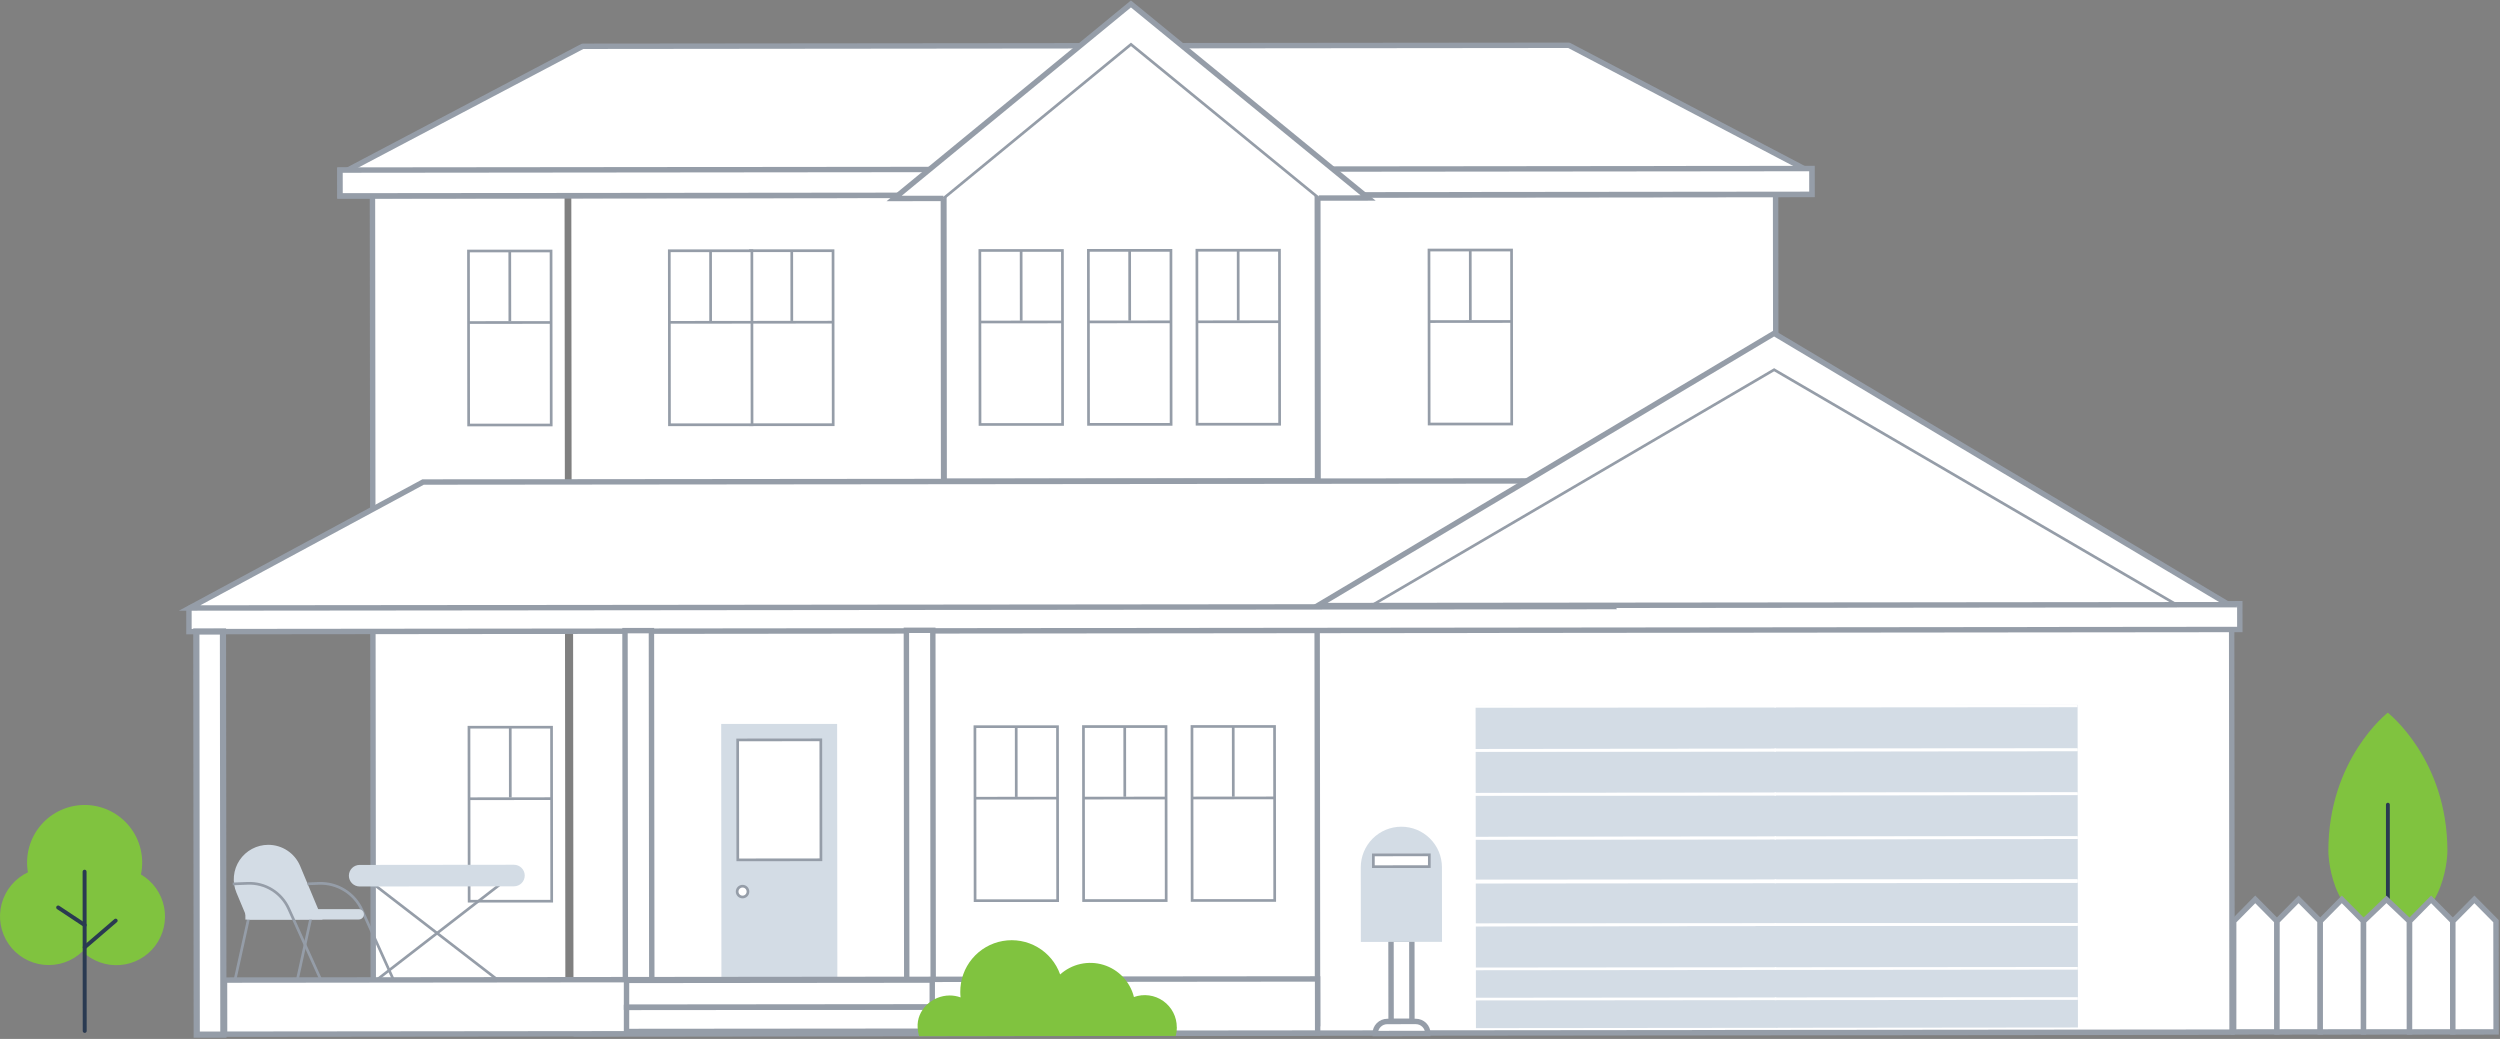 <svg width="924" height="384" viewBox="0 0 924 384" fill="none" xmlns="http://www.w3.org/2000/svg">
<rect x="0" y="0" width="924" height="384" fill="#808080" stroke="none"/>
<path d="M208.97 380.108L137.97 380.178L137.66 72.178L208.66 72.108" fill="white"/>
<path d="M208.97 380.108L137.97 380.178L137.66 72.178L208.66 72.108" stroke="#959DA8" stroke-width="2" stroke-miterlimit="10"/>
<path d="M52.09 323.188C52.738 320.122 52.701 316.952 51.981 313.902C51.261 310.853 49.877 308 47.927 305.548C45.977 303.096 43.509 301.105 40.7 299.718C37.891 298.331 34.81 297.581 31.677 297.522C28.545 297.464 25.438 298.098 22.579 299.38C19.72 300.661 17.18 302.559 15.139 304.936C13.099 307.314 11.609 310.113 10.776 313.133C9.943 316.153 9.787 319.32 10.32 322.408C7.96 323.521 5.87 325.134 4.195 327.136C2.52 329.138 1.301 331.479 0.621 333.999C-0.059 336.519 -0.182 339.156 0.259 341.729C0.7 344.301 1.695 346.747 3.175 348.896C4.655 351.046 6.585 352.847 8.831 354.177C11.077 355.506 13.585 356.331 16.182 356.595C18.778 356.859 21.401 356.554 23.868 355.704C26.335 354.853 28.588 353.476 30.47 351.668C32.299 353.437 34.483 354.799 36.877 355.663C39.271 356.527 41.821 356.873 44.359 356.679C46.897 356.485 49.364 355.755 51.599 354.537C53.834 353.32 55.785 351.642 57.324 349.614C58.863 347.587 59.954 345.257 60.526 342.776C61.098 340.296 61.138 337.723 60.642 335.227C60.147 332.73 59.127 330.367 57.651 328.294C56.175 326.22 54.277 324.483 52.08 323.197L52.09 323.188Z" fill="#80C33F"/>
<path d="M31.31 341.907L21.5 335.407" stroke="#2A3A51" stroke-width="1.46" stroke-linecap="round" stroke-linejoin="round"/>
<path d="M31.32 350.089L42.75 340.269" stroke="#2A3A51" stroke-width="1.46" stroke-linecap="round" stroke-linejoin="round"/>
<path d="M31.26 322.179L31.31 381.029" stroke="#2A3A51" stroke-width="1.46" stroke-linecap="round" stroke-linejoin="round"/>
<path d="M882.586 344.407C883.04 344.41 883.492 344.363 883.936 344.266C904.581 339.552 904.561 314.543 904.561 314.543C904.561 280.469 882.515 263.407 882.515 263.407C882.515 263.407 860.53 280.479 860.561 314.584C860.561 314.584 860.561 339.623 881.236 344.266C881.679 344.363 882.132 344.41 882.586 344.407Z" fill="#80C33F"/>
<path d="M882.561 297.407V381.407" stroke="#2A3A51" stroke-width="1.42" stroke-linecap="round" stroke-linejoin="round"/>
<path d="M211.811 226.107L824.811 225.487L824.971 381.487L211.971 382.107" fill="white"/>
<path d="M211.811 226.107L824.811 225.487L824.971 381.487L211.971 382.107" stroke="#959DA8" stroke-width="2" stroke-miterlimit="10"/>
<path d="M211.16 72.107L656.26 71.657L656.35 160.657L576.62 225.737L211.31 226.107" fill="white"/>
<path d="M211.16 72.107L656.26 71.657L656.35 160.657L576.62 225.737L211.31 226.107" stroke="#959DA8" stroke-width="2" stroke-miterlimit="10"/>
<path d="M656.879 260.634L545.379 260.75L545.506 380.002L657.006 379.886L656.879 260.634Z" fill="#D3DCE5"/>
<path d="M656.859 277.228L544.859 277.338" stroke="white" stroke-width="0.99" stroke-miterlimit="10"/>
<path d="M544.852 261.087L636.502 261.017L656.852 260.997" stroke="white" stroke-width="0.99" stroke-miterlimit="10"/>
<path d="M656.879 293.468L544.879 293.578" stroke="white" stroke-width="0.99" stroke-miterlimit="10"/>
<path d="M544.859 277.317L621.239 277.267L656.859 277.237" stroke="white" stroke-width="0.99" stroke-miterlimit="10"/>
<path d="M656.9 309.708L544.9 309.818" stroke="white" stroke-width="0.99" stroke-miterlimit="10"/>
<path d="M544.879 293.558L621.259 293.508L656.879 293.478" stroke="white" stroke-width="0.99" stroke-miterlimit="10"/>
<path d="M656.91 325.938L544.91 326.058" stroke="white" stroke-width="0.99" stroke-miterlimit="10"/>
<path d="M544.9 309.798L636.55 309.728L656.9 309.708" stroke="white" stroke-width="0.99" stroke-miterlimit="10"/>
<path d="M656.93 341.759L544.93 341.869" stroke="white" stroke-width="0.99" stroke-miterlimit="10"/>
<path d="M544.91 325.608L656.91 325.528" stroke="white" stroke-width="0.99" stroke-miterlimit="10"/>
<path d="M656.941 357.997L544.941 358.107" stroke="white" stroke-width="0.99" stroke-miterlimit="10"/>
<path d="M544.93 341.849L636.58 341.779L656.93 341.759" stroke="white" stroke-width="0.99" stroke-miterlimit="10"/>
<path d="M656.961 369.157L544.961 369.267" stroke="white" stroke-width="0.99" stroke-miterlimit="10"/>
<path d="M767.877 260.509L656.377 260.624L656.504 379.876L768.004 379.761L767.877 260.509Z" fill="#D3DCE5"/>
<path d="M767.859 277.118L655.859 277.228" stroke="white" stroke-width="0.99" stroke-miterlimit="10"/>
<path d="M655.852 260.978L747.502 260.908L767.852 260.888" stroke="white" stroke-width="0.99" stroke-miterlimit="10"/>
<path d="M767.879 293.358L655.879 293.468" stroke="white" stroke-width="0.99" stroke-miterlimit="10"/>
<path d="M655.859 277.208L732.239 277.148L767.859 277.128" stroke="white" stroke-width="0.99" stroke-miterlimit="10"/>
<path d="M767.9 309.599L655.9 309.709" stroke="white" stroke-width="0.99" stroke-miterlimit="10"/>
<path d="M655.879 293.448L732.259 293.388L767.879 293.368" stroke="white" stroke-width="0.99" stroke-miterlimit="10"/>
<path d="M767.91 325.827L655.91 325.947" stroke="white" stroke-width="0.99" stroke-miterlimit="10"/>
<path d="M655.9 309.689L747.55 309.619L767.9 309.599" stroke="white" stroke-width="0.99" stroke-miterlimit="10"/>
<path d="M767.93 341.647L655.93 341.757" stroke="white" stroke-width="0.99" stroke-miterlimit="10"/>
<path d="M655.91 325.499L767.91 325.419" stroke="white" stroke-width="0.99" stroke-miterlimit="10"/>
<path d="M767.941 357.888L655.941 357.998" stroke="white" stroke-width="0.99" stroke-miterlimit="10"/>
<path d="M655.93 341.737L747.58 341.667L767.93 341.647" stroke="white" stroke-width="0.99" stroke-miterlimit="10"/>
<path d="M767.961 369.048L655.961 369.158" stroke="white" stroke-width="0.99" stroke-miterlimit="10"/>
<path d="M125.629 72.434L669.629 71.864L669.619 62.334L125.619 62.904L125.629 72.434Z" fill="white" stroke="#959DA8" stroke-width="2" stroke-miterlimit="10"/>
<path d="M579.859 16.737L215.34 17.107L127.02 63.657L665.169 63.117L668.27 63.107L579.859 16.737Z" fill="white" stroke="#959DA8" stroke-width="2" stroke-linecap="round" stroke-linejoin="round"/>
<path d="M669.67 62.293L125.67 62.862L125.68 72.392L669.68 71.823L669.67 62.293Z" fill="white" stroke="#959DA8" stroke-width="2" stroke-miterlimit="10"/>
<path d="M417.83 14.878L486.96 62.598L487.06 177.828L348.86 177.958L348.76 62.728L417.83 14.878Z" fill="white" stroke="#959DA8" stroke-width="2.21" stroke-miterlimit="10"/>
<path d="M505.659 73.178L487.429 73.198L418.009 16.398L348.699 73.338L330.469 73.358L417.989 1.458L505.659 73.178Z" fill="white"/>
<path d="M487.429 73.197L418.009 16.398L348.699 73.338" stroke="#959DA8" stroke-miterlimit="10"/>
<path d="M348.699 73.338L330.469 73.358L417.989 1.458L505.659 73.178L487.429 73.198" stroke="#959DA8" stroke-width="2" stroke-miterlimit="10"/>
<path d="M827.838 232.657L827.828 223.127L77.06 224.407L71.033 224.407C70.37 224.407 69.832 224.945 69.833 225.608L69.838 233.451L827.838 232.657Z" fill="white" stroke="#959DA8" stroke-width="2" stroke-miterlimit="10"/>
<path d="M595.91 224.187L569.76 177.747L156.37 178.157L70.07 224.717L595.91 224.187Z" fill="white" stroke="#959DA8" stroke-width="2" stroke-miterlimit="10"/>
<path d="M823.771 223.488L487.051 223.828L655.711 123.198L823.771 223.488Z" fill="white" stroke="#959DA8" stroke-width="2" stroke-miterlimit="10"/>
<path d="M486.82 232.827L486.97 379.327" stroke="#959DA8" stroke-width="2" stroke-miterlimit="10"/>
<path d="M309.401 267.558H266.551L266.641 367.648H309.491L309.401 267.558Z" fill="#D3DCE5"/>
<path d="M303.371 273.445L272.641 273.478L272.687 317.808L303.417 317.775L303.371 273.445Z" fill="white" stroke="#959DA8" stroke-miterlimit="10"/>
<path d="M82.561 382.407L82.409 233.407H72.561L72.712 382.407H82.561Z" fill="white" stroke="#959DA8" stroke-width="2.29" stroke-miterlimit="10"/>
<path d="M240.92 381.847L240.77 233.077H231L231.15 381.847H240.92Z" fill="white" stroke="#959DA8" stroke-width="2" stroke-miterlimit="10"/>
<path d="M344.92 381.738L344.77 232.968H335L335.15 381.738H344.92Z" fill="white" stroke="#959DA8" stroke-width="2" stroke-miterlimit="10"/>
<path d="M521.817 347.118L514.117 347.126L514.149 377.536L521.849 377.528L521.817 347.118Z" fill="white" stroke="#959DA8" stroke-width="2" stroke-miterlimit="10"/>
<path d="M517.926 305.552C521.904 305.548 525.721 307.124 528.537 309.934C531.353 312.744 532.937 316.558 532.941 320.536L532.97 348.106L502.97 348.137L502.941 320.567C502.937 316.589 504.514 312.772 507.324 309.956C510.134 307.14 513.948 305.556 517.926 305.552Z" fill="#D3DCE5"/>
<path d="M528.276 315.95L507.596 315.972L507.6 320.322L528.28 320.3L528.276 315.95Z" fill="white" stroke="#959DA8" stroke-miterlimit="10"/>
<path d="M512.73 377.537L523.27 377.526C524.452 377.525 525.587 377.994 526.425 378.829C527.262 379.665 527.733 380.799 527.734 381.982L508.274 382.002C508.273 380.819 508.742 379.684 509.577 378.847C510.413 378.01 511.547 377.539 512.73 377.537Z" fill="white" stroke="#959DA8" stroke-width="2" stroke-miterlimit="10"/>
<path d="M507.469 223.487L655.719 136.657L805.309 223.977" stroke="#959DA8" stroke-miterlimit="10"/>
<path d="M274.451 331.536C275.556 331.535 276.451 330.638 276.449 329.534C276.448 328.429 275.552 327.535 274.447 327.536C273.343 327.537 272.448 328.434 272.449 329.538C272.451 330.643 273.347 331.537 274.451 331.536Z" fill="white" stroke="#959DA8" stroke-miterlimit="10"/>
<path d="M392.67 92.577H362.15L362.21 156.887H392.73L392.67 92.577Z" fill="white" stroke="#959DA8" stroke-miterlimit="10"/>
<path d="M377.41 92.589L377.44 118.549" stroke="#959DA8" stroke-miterlimit="10"/>
<path d="M362.211 119.017L392.701 118.987" stroke="#959DA8" stroke-miterlimit="10"/>
<path d="M432.78 92.538H402.26L402.32 156.848H432.84L432.78 92.538Z" fill="white" stroke="#959DA8" stroke-miterlimit="10"/>
<path d="M417.52 92.548L417.54 118.508" stroke="#959DA8" stroke-miterlimit="10"/>
<path d="M402.32 118.978L432.81 118.948" stroke="#959DA8" stroke-miterlimit="10"/>
<path d="M472.891 92.487H442.371L442.431 156.797H472.951L472.891 92.487Z" fill="white" stroke="#959DA8" stroke-miterlimit="10"/>
<path d="M457.629 92.509L457.649 118.469" stroke="#959DA8" stroke-miterlimit="10"/>
<path d="M442.43 118.937L472.92 118.907" stroke="#959DA8" stroke-miterlimit="10"/>
<path d="M203.67 92.769H173.15L173.21 157.079H203.73L203.67 92.769Z" fill="white" stroke="#959DA8" stroke-miterlimit="10"/>
<path d="M188.41 92.778L188.44 118.738" stroke="#959DA8" stroke-miterlimit="10"/>
<path d="M173.211 119.209L203.701 119.179" stroke="#959DA8" stroke-miterlimit="10"/>
<path d="M558.67 92.407H528.15L528.21 156.717H558.73L558.67 92.407Z" fill="white" stroke="#959DA8" stroke-miterlimit="10"/>
<path d="M543.41 92.419L543.44 118.379" stroke="#959DA8" stroke-miterlimit="10"/>
<path d="M528.211 118.847L558.701 118.817" stroke="#959DA8" stroke-miterlimit="10"/>
<path d="M203.85 268.769H173.33L173.39 333.079H203.91L203.85 268.769Z" fill="white" stroke="#959DA8" stroke-miterlimit="10"/>
<path d="M188.59 268.778L188.61 294.738" stroke="#959DA8" stroke-miterlimit="10"/>
<path d="M173.391 295.209L203.881 295.179" stroke="#959DA8" stroke-miterlimit="10"/>
<path d="M307.891 92.657H277.371L277.431 156.967H307.951L307.891 92.657Z" fill="white" stroke="#959DA8" stroke-miterlimit="10"/>
<path d="M292.629 92.669L292.649 118.629" stroke="#959DA8" stroke-miterlimit="10"/>
<path d="M277.43 119.107L307.92 119.077" stroke="#959DA8" stroke-miterlimit="10"/>
<path d="M277.891 92.689H247.371L247.431 156.998H277.951L277.891 92.689Z" fill="white" stroke="#959DA8" stroke-miterlimit="10"/>
<path d="M262.629 92.698L262.649 118.658" stroke="#959DA8" stroke-miterlimit="10"/>
<path d="M247.43 119.138L277.92 119.108" stroke="#959DA8" stroke-miterlimit="10"/>
<path d="M390.85 268.577H360.33L360.39 332.887H390.91L390.85 268.577Z" fill="white" stroke="#959DA8" stroke-miterlimit="10"/>
<path d="M375.59 268.589L375.61 294.549" stroke="#959DA8" stroke-miterlimit="10"/>
<path d="M360.391 295.017L390.881 294.987" stroke="#959DA8" stroke-miterlimit="10"/>
<path d="M430.961 268.538H400.441L400.501 332.848H431.021L430.961 268.538Z" fill="white" stroke="#959DA8" stroke-miterlimit="10"/>
<path d="M415.699 268.548L415.719 294.508" stroke="#959DA8" stroke-miterlimit="10"/>
<path d="M400.5 294.978L430.99 294.948" stroke="#959DA8" stroke-miterlimit="10"/>
<path d="M471.071 268.497H440.551L440.611 332.807H471.131L471.071 268.497Z" fill="white" stroke="#959DA8" stroke-miterlimit="10"/>
<path d="M455.801 268.509L455.831 294.469" stroke="#959DA8" stroke-miterlimit="10"/>
<path d="M440.609 294.937L471.089 294.907" stroke="#959DA8" stroke-miterlimit="10"/>
<path d="M137.891 326.647L185.201 363.137" stroke="#959DA8" stroke-miterlimit="10"/>
<path d="M185.16 326.608L137.93 363.178" stroke="#959DA8" stroke-miterlimit="10"/>
<path d="M189.949 319.615L132.929 319.675C130.726 319.677 128.941 321.463 128.944 323.664C128.946 325.865 130.734 327.647 132.938 327.644L189.958 327.585C192.161 327.582 193.946 325.796 193.944 323.596C193.941 321.395 192.153 319.613 189.949 319.615Z" fill="#D3DCE5"/>
<path d="M91.559 339.877H119.209L110.939 320.087C109.967 317.762 108.329 315.777 106.231 314.382C104.133 312.987 101.669 312.244 99.149 312.247C97.048 312.249 94.981 312.77 93.13 313.763C91.279 314.756 89.701 316.191 88.538 317.94C87.375 319.689 86.661 321.698 86.461 323.79C86.26 325.881 86.579 327.989 87.389 329.927L91.559 339.877Z" fill="#D3DCE5"/>
<path d="M113.66 326.667L117.8 326.497C121.147 326.361 124.458 327.228 127.309 328.987C130.16 330.745 132.42 333.315 133.8 336.367L146.8 365.177" stroke="#959DA8" stroke-miterlimit="10"/>
<path d="M91.92 339.228L86.17 365.238" stroke="#959DA8" stroke-miterlimit="10"/>
<path d="M114.921 339.208L109.211 365.208" stroke="#959DA8" stroke-miterlimit="10"/>
<path d="M132.584 339.849L90.694 339.893L90.69 336.053L132.58 336.009C133.089 336.008 133.578 336.21 133.938 336.57C134.299 336.929 134.501 337.417 134.502 337.927C134.502 338.179 134.453 338.429 134.357 338.662C134.26 338.895 134.119 339.106 133.941 339.285C133.763 339.463 133.551 339.605 133.319 339.702C133.086 339.798 132.836 339.848 132.584 339.849Z" fill="#D3DCE5"/>
<path d="M86.01 326.699L91.53 326.479C94.701 326.35 97.838 327.171 100.539 328.837C103.24 330.503 105.382 332.938 106.69 335.829L119.97 365.199" stroke="#959DA8" stroke-miterlimit="10"/>
<path d="M486.984 361.814L82.984 362.237L83.005 382.237L487.005 381.814L486.984 361.814Z" fill="white" stroke="#959DA8" stroke-width="2" stroke-miterlimit="10"/>
<path d="M344.561 372.237L231.561 372.337V381.237L344.561 381.137V372.237Z" fill="white" stroke="#959DA8" stroke-width="2" stroke-miterlimit="10"/>
<path d="M344.561 362.237L231.561 362.349V372.237L344.561 372.126V362.237Z" fill="white" stroke="#959DA8" stroke-width="2" stroke-miterlimit="10"/>
<path d="M434.97 379.728C434.972 380.792 434.83 381.851 434.55 382.878L339.7 382.978C339.405 381.951 339.224 380.894 339.16 379.828C338.74 373.288 344.47 367.938 351.03 367.928C352.395 367.928 353.749 368.169 355.03 368.638C354.955 367.974 354.918 367.306 354.92 366.638C354.888 362.145 356.448 357.785 359.325 354.334C362.202 350.882 366.209 348.562 370.634 347.785C375.06 347.008 379.618 347.825 383.498 350.09C387.379 352.355 390.331 355.922 391.83 360.158C393.963 358.236 396.558 356.899 399.361 356.277C402.164 355.655 405.08 355.77 407.826 356.609C410.572 357.449 413.053 358.985 415.029 361.069C417.005 363.152 418.407 365.711 419.1 368.498C420.891 367.855 422.809 367.653 424.694 367.909C426.579 368.165 428.374 368.871 429.928 369.968C431.482 371.065 432.749 372.52 433.621 374.21C434.494 375.9 434.946 377.776 434.94 379.678L434.97 379.728Z" fill="#80C33F"/>
<path d="M841.521 340.473L833.536 332.407L825.57 340.483L825.561 381.407L841.561 381.387L841.521 340.473Z" fill="white" stroke="#959DA8" stroke-width="2" stroke-miterlimit="10"/>
<path d="M857.521 340.464L849.541 332.407L841.58 340.484L841.561 381.407L857.561 381.387L857.521 340.464Z" fill="white" stroke="#959DA8" stroke-width="2" stroke-miterlimit="10"/>
<path d="M873.511 340.464L865.531 332.407L857.57 340.484L857.561 381.407L873.561 381.397L873.511 340.464Z" fill="white" stroke="#959DA8" stroke-width="2" stroke-miterlimit="10"/>
<path d="M890.519 340.473L882.034 332.407L873.571 340.483L873.561 381.407L890.561 381.387L890.519 340.473Z" fill="white" stroke="#959DA8" stroke-width="2" stroke-miterlimit="10"/>
<path d="M906.521 340.464L898.541 332.407L890.58 340.484L890.561 381.407L906.561 381.387L906.521 340.464Z" fill="white" stroke="#959DA8" stroke-width="2" stroke-miterlimit="10"/>
<path d="M922.521 340.464L914.541 332.407L906.57 340.484L906.561 381.407L922.561 381.397L922.521 340.464Z" fill="white" stroke="#959DA8" stroke-width="2" stroke-miterlimit="10"/>
</svg>
